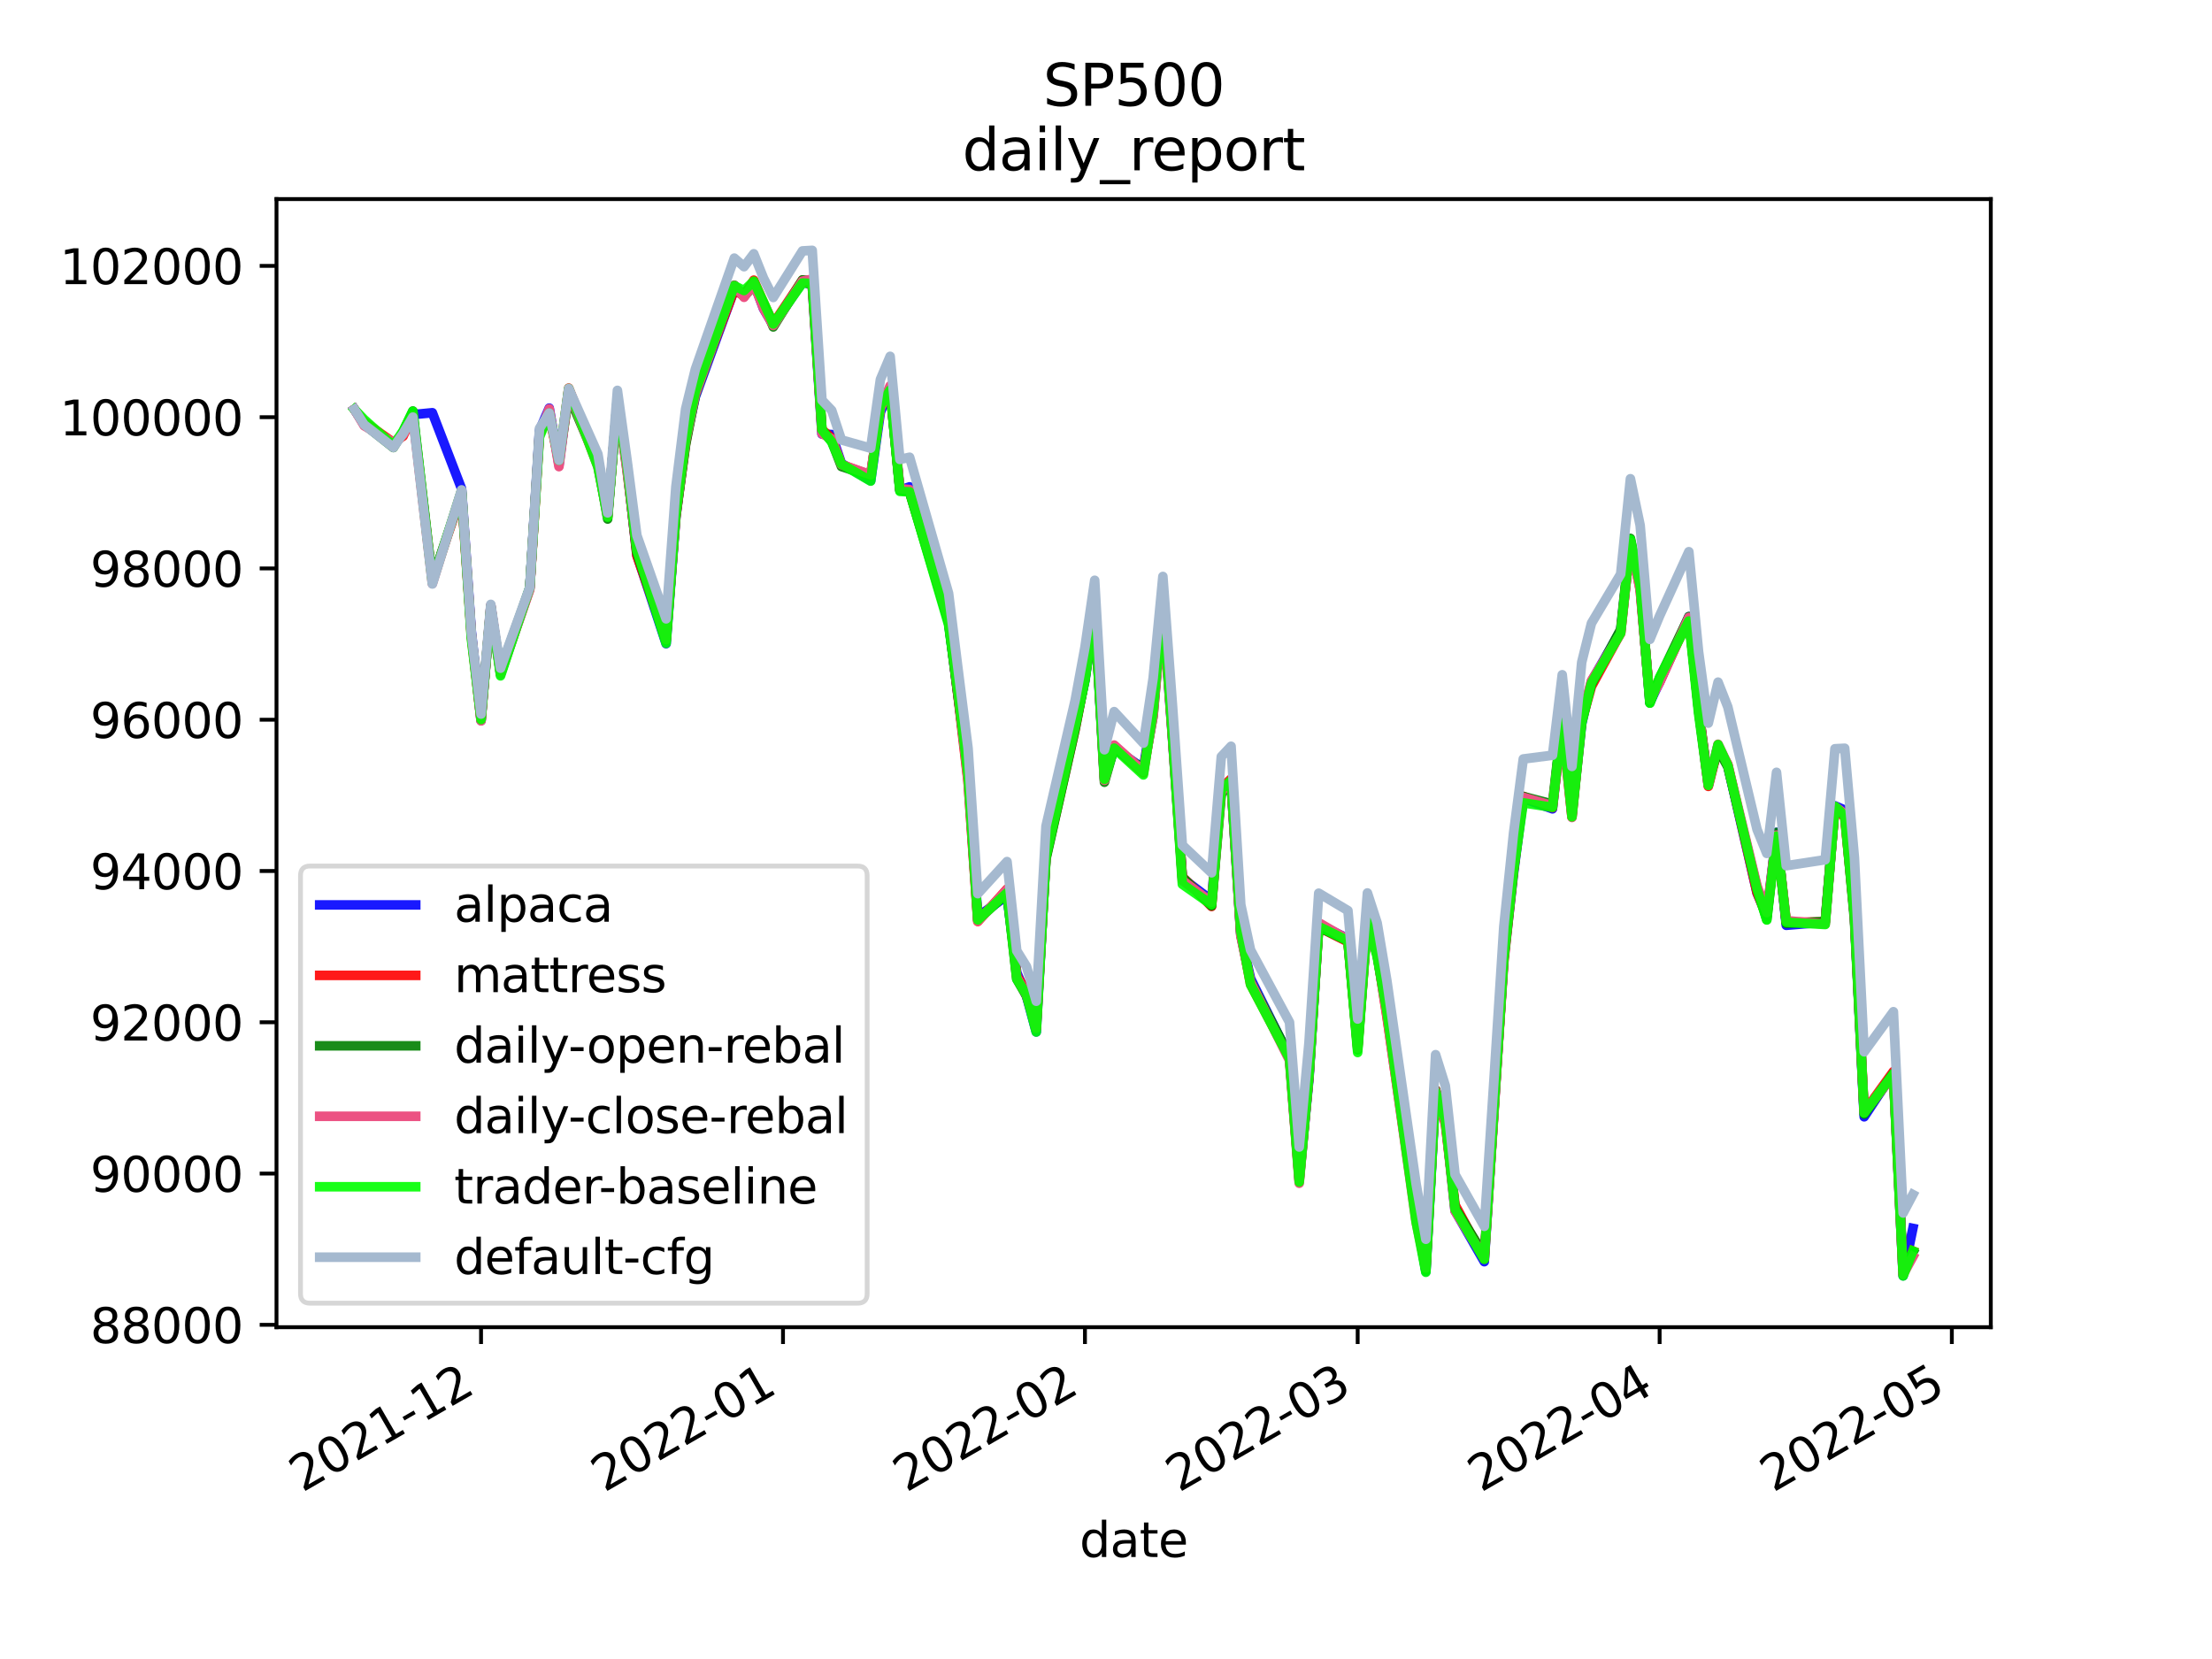 <?xml version="1.0" encoding="utf-8" standalone="no"?>
<!DOCTYPE svg PUBLIC "-//W3C//DTD SVG 1.1//EN"
  "http://www.w3.org/Graphics/SVG/1.1/DTD/svg11.dtd">
<svg height="345.6pt" version="1.1" viewBox="0 0 460.8 345.6" width="460.8pt" xmlns="http://www.w3.org/2000/svg" xmlns:xlink="http://www.w3.org/1999/xlink">
 <defs>
  <style type="text/css">*{stroke-linecap:butt;stroke-linejoin:round;}</style>
 </defs>
 <g id="figure_1">
  <g id="patch_1">
   <path d="M 0 345.6 
L 460.8 345.6 
L 460.8 0 
L 0 0 
z
" style="fill:#ffffff;"/>
  </g>
  <g id="axes_1">
   <g id="patch_2">
    <path d="M 57.6 276.48 
L 414.72 276.48 
L 414.72 41.472 
L 57.6 41.472 
z
" style="fill:#ffffff;"/>
   </g>
   <g id="matplotlib.axis_1">
    <g id="xtick_1">
     <g id="line2d_1">
      <defs>
       <path d="M 0 0 
L 0 3.5 
" id="m58f71ba72f" style="stroke:#000000;stroke-width:0.8;"/>
      </defs>
      <g>
       <use style="stroke:#000000;stroke-width:0.8;" x="100.211" xlink:href="#m58f71ba72f" y="276.48"/>
      </g>
     </g>
     <g id="text_1">
      <!-- 2021-12 -->
      <g transform="translate(62.986 310.952)rotate(-30)scale(0.1 -0.1)">
       <defs>
        <path d="M 1228 531 
L 3431 531 
L 3431 0 
L 469 0 
L 469 531 
Q 828 903 1448 1529 
Q 2069 2156 2228 2338 
Q 2531 2678 2651 2914 
Q 2772 3150 2772 3378 
Q 2772 3750 2511 3984 
Q 2250 4219 1831 4219 
Q 1534 4219 1204 4116 
Q 875 4013 500 3803 
L 500 4441 
Q 881 4594 1212 4672 
Q 1544 4750 1819 4750 
Q 2544 4750 2975 4387 
Q 3406 4025 3406 3419 
Q 3406 3131 3298 2873 
Q 3191 2616 2906 2266 
Q 2828 2175 2409 1742 
Q 1991 1309 1228 531 
z
" id="DejaVuSans-32" transform="scale(0.016)"/>
        <path d="M 2034 4250 
Q 1547 4250 1301 3770 
Q 1056 3291 1056 2328 
Q 1056 1369 1301 889 
Q 1547 409 2034 409 
Q 2525 409 2770 889 
Q 3016 1369 3016 2328 
Q 3016 3291 2770 3770 
Q 2525 4250 2034 4250 
z
M 2034 4750 
Q 2819 4750 3233 4129 
Q 3647 3509 3647 2328 
Q 3647 1150 3233 529 
Q 2819 -91 2034 -91 
Q 1250 -91 836 529 
Q 422 1150 422 2328 
Q 422 3509 836 4129 
Q 1250 4750 2034 4750 
z
" id="DejaVuSans-30" transform="scale(0.016)"/>
        <path d="M 794 531 
L 1825 531 
L 1825 4091 
L 703 3866 
L 703 4441 
L 1819 4666 
L 2450 4666 
L 2450 531 
L 3481 531 
L 3481 0 
L 794 0 
L 794 531 
z
" id="DejaVuSans-31" transform="scale(0.016)"/>
        <path d="M 313 2009 
L 1997 2009 
L 1997 1497 
L 313 1497 
L 313 2009 
z
" id="DejaVuSans-2d" transform="scale(0.016)"/>
       </defs>
       <use xlink:href="#DejaVuSans-32"/>
       <use x="63.623" xlink:href="#DejaVuSans-30"/>
       <use x="127.246" xlink:href="#DejaVuSans-32"/>
       <use x="190.869" xlink:href="#DejaVuSans-31"/>
       <use x="254.492" xlink:href="#DejaVuSans-2d"/>
       <use x="290.576" xlink:href="#DejaVuSans-31"/>
       <use x="354.199" xlink:href="#DejaVuSans-32"/>
      </g>
     </g>
    </g>
    <g id="xtick_2">
     <g id="line2d_2">
      <g>
       <use style="stroke:#000000;stroke-width:0.8;" x="163.113" xlink:href="#m58f71ba72f" y="276.48"/>
      </g>
     </g>
     <g id="text_2">
      <!-- 2022-01 -->
      <g transform="translate(125.888 310.952)rotate(-30)scale(0.1 -0.1)">
       <use xlink:href="#DejaVuSans-32"/>
       <use x="63.623" xlink:href="#DejaVuSans-30"/>
       <use x="127.246" xlink:href="#DejaVuSans-32"/>
       <use x="190.869" xlink:href="#DejaVuSans-32"/>
       <use x="254.492" xlink:href="#DejaVuSans-2d"/>
       <use x="290.576" xlink:href="#DejaVuSans-30"/>
       <use x="354.199" xlink:href="#DejaVuSans-31"/>
      </g>
     </g>
    </g>
    <g id="xtick_3">
     <g id="line2d_3">
      <g>
       <use style="stroke:#000000;stroke-width:0.8;" x="226.015" xlink:href="#m58f71ba72f" y="276.48"/>
      </g>
     </g>
     <g id="text_3">
      <!-- 2022-02 -->
      <g transform="translate(188.79 310.952)rotate(-30)scale(0.1 -0.1)">
       <use xlink:href="#DejaVuSans-32"/>
       <use x="63.623" xlink:href="#DejaVuSans-30"/>
       <use x="127.246" xlink:href="#DejaVuSans-32"/>
       <use x="190.869" xlink:href="#DejaVuSans-32"/>
       <use x="254.492" xlink:href="#DejaVuSans-2d"/>
       <use x="290.576" xlink:href="#DejaVuSans-30"/>
       <use x="354.199" xlink:href="#DejaVuSans-32"/>
      </g>
     </g>
    </g>
    <g id="xtick_4">
     <g id="line2d_4">
      <g>
       <use style="stroke:#000000;stroke-width:0.8;" x="282.829" xlink:href="#m58f71ba72f" y="276.48"/>
      </g>
     </g>
     <g id="text_4">
      <!-- 2022-03 -->
      <g transform="translate(245.604 310.952)rotate(-30)scale(0.1 -0.1)">
       <defs>
        <path d="M 2597 2516 
Q 3050 2419 3304 2112 
Q 3559 1806 3559 1356 
Q 3559 666 3084 287 
Q 2609 -91 1734 -91 
Q 1441 -91 1130 -33 
Q 819 25 488 141 
L 488 750 
Q 750 597 1062 519 
Q 1375 441 1716 441 
Q 2309 441 2620 675 
Q 2931 909 2931 1356 
Q 2931 1769 2642 2001 
Q 2353 2234 1838 2234 
L 1294 2234 
L 1294 2753 
L 1863 2753 
Q 2328 2753 2575 2939 
Q 2822 3125 2822 3475 
Q 2822 3834 2567 4026 
Q 2313 4219 1838 4219 
Q 1578 4219 1281 4162 
Q 984 4106 628 3988 
L 628 4550 
Q 988 4650 1302 4700 
Q 1616 4750 1894 4750 
Q 2613 4750 3031 4423 
Q 3450 4097 3450 3541 
Q 3450 3153 3228 2886 
Q 3006 2619 2597 2516 
z
" id="DejaVuSans-33" transform="scale(0.016)"/>
       </defs>
       <use xlink:href="#DejaVuSans-32"/>
       <use x="63.623" xlink:href="#DejaVuSans-30"/>
       <use x="127.246" xlink:href="#DejaVuSans-32"/>
       <use x="190.869" xlink:href="#DejaVuSans-32"/>
       <use x="254.492" xlink:href="#DejaVuSans-2d"/>
       <use x="290.576" xlink:href="#DejaVuSans-30"/>
       <use x="354.199" xlink:href="#DejaVuSans-33"/>
      </g>
     </g>
    </g>
    <g id="xtick_5">
     <g id="line2d_5">
      <g>
       <use style="stroke:#000000;stroke-width:0.8;" x="345.731" xlink:href="#m58f71ba72f" y="276.48"/>
      </g>
     </g>
     <g id="text_5">
      <!-- 2022-04 -->
      <g transform="translate(308.506 310.952)rotate(-30)scale(0.1 -0.1)">
       <defs>
        <path d="M 2419 4116 
L 825 1625 
L 2419 1625 
L 2419 4116 
z
M 2253 4666 
L 3047 4666 
L 3047 1625 
L 3713 1625 
L 3713 1100 
L 3047 1100 
L 3047 0 
L 2419 0 
L 2419 1100 
L 313 1100 
L 313 1709 
L 2253 4666 
z
" id="DejaVuSans-34" transform="scale(0.016)"/>
       </defs>
       <use xlink:href="#DejaVuSans-32"/>
       <use x="63.623" xlink:href="#DejaVuSans-30"/>
       <use x="127.246" xlink:href="#DejaVuSans-32"/>
       <use x="190.869" xlink:href="#DejaVuSans-32"/>
       <use x="254.492" xlink:href="#DejaVuSans-2d"/>
       <use x="290.576" xlink:href="#DejaVuSans-30"/>
       <use x="354.199" xlink:href="#DejaVuSans-34"/>
      </g>
     </g>
    </g>
    <g id="xtick_6">
     <g id="line2d_6">
      <g>
       <use style="stroke:#000000;stroke-width:0.8;" x="406.604" xlink:href="#m58f71ba72f" y="276.48"/>
      </g>
     </g>
     <g id="text_6">
      <!-- 2022-05 -->
      <g transform="translate(369.379 310.952)rotate(-30)scale(0.1 -0.1)">
       <defs>
        <path d="M 691 4666 
L 3169 4666 
L 3169 4134 
L 1269 4134 
L 1269 2991 
Q 1406 3038 1543 3061 
Q 1681 3084 1819 3084 
Q 2600 3084 3056 2656 
Q 3513 2228 3513 1497 
Q 3513 744 3044 326 
Q 2575 -91 1722 -91 
Q 1428 -91 1123 -41 
Q 819 9 494 109 
L 494 744 
Q 775 591 1075 516 
Q 1375 441 1709 441 
Q 2250 441 2565 725 
Q 2881 1009 2881 1497 
Q 2881 1984 2565 2268 
Q 2250 2553 1709 2553 
Q 1456 2553 1204 2497 
Q 953 2441 691 2322 
L 691 4666 
z
" id="DejaVuSans-35" transform="scale(0.016)"/>
       </defs>
       <use xlink:href="#DejaVuSans-32"/>
       <use x="63.623" xlink:href="#DejaVuSans-30"/>
       <use x="127.246" xlink:href="#DejaVuSans-32"/>
       <use x="190.869" xlink:href="#DejaVuSans-32"/>
       <use x="254.492" xlink:href="#DejaVuSans-2d"/>
       <use x="290.576" xlink:href="#DejaVuSans-30"/>
       <use x="354.199" xlink:href="#DejaVuSans-35"/>
      </g>
     </g>
    </g>
    <g id="text_7">
     <!-- date -->
     <g transform="translate(224.885 324.351)scale(0.1 -0.1)">
      <defs>
       <path d="M 2906 2969 
L 2906 4863 
L 3481 4863 
L 3481 0 
L 2906 0 
L 2906 525 
Q 2725 213 2448 61 
Q 2172 -91 1784 -91 
Q 1150 -91 751 415 
Q 353 922 353 1747 
Q 353 2572 751 3078 
Q 1150 3584 1784 3584 
Q 2172 3584 2448 3432 
Q 2725 3281 2906 2969 
z
M 947 1747 
Q 947 1113 1208 752 
Q 1469 391 1925 391 
Q 2381 391 2643 752 
Q 2906 1113 2906 1747 
Q 2906 2381 2643 2742 
Q 2381 3103 1925 3103 
Q 1469 3103 1208 2742 
Q 947 2381 947 1747 
z
" id="DejaVuSans-64" transform="scale(0.016)"/>
       <path d="M 2194 1759 
Q 1497 1759 1228 1600 
Q 959 1441 959 1056 
Q 959 750 1161 570 
Q 1363 391 1709 391 
Q 2188 391 2477 730 
Q 2766 1069 2766 1631 
L 2766 1759 
L 2194 1759 
z
M 3341 1997 
L 3341 0 
L 2766 0 
L 2766 531 
Q 2569 213 2275 61 
Q 1981 -91 1556 -91 
Q 1019 -91 701 211 
Q 384 513 384 1019 
Q 384 1609 779 1909 
Q 1175 2209 1959 2209 
L 2766 2209 
L 2766 2266 
Q 2766 2663 2505 2880 
Q 2244 3097 1772 3097 
Q 1472 3097 1187 3025 
Q 903 2953 641 2809 
L 641 3341 
Q 956 3463 1253 3523 
Q 1550 3584 1831 3584 
Q 2591 3584 2966 3190 
Q 3341 2797 3341 1997 
z
" id="DejaVuSans-61" transform="scale(0.016)"/>
       <path d="M 1172 4494 
L 1172 3500 
L 2356 3500 
L 2356 3053 
L 1172 3053 
L 1172 1153 
Q 1172 725 1289 603 
Q 1406 481 1766 481 
L 2356 481 
L 2356 0 
L 1766 0 
Q 1100 0 847 248 
Q 594 497 594 1153 
L 594 3053 
L 172 3053 
L 172 3500 
L 594 3500 
L 594 4494 
L 1172 4494 
z
" id="DejaVuSans-74" transform="scale(0.016)"/>
       <path d="M 3597 1894 
L 3597 1613 
L 953 1613 
Q 991 1019 1311 708 
Q 1631 397 2203 397 
Q 2534 397 2845 478 
Q 3156 559 3463 722 
L 3463 178 
Q 3153 47 2828 -22 
Q 2503 -91 2169 -91 
Q 1331 -91 842 396 
Q 353 884 353 1716 
Q 353 2575 817 3079 
Q 1281 3584 2069 3584 
Q 2775 3584 3186 3129 
Q 3597 2675 3597 1894 
z
M 3022 2063 
Q 3016 2534 2758 2815 
Q 2500 3097 2075 3097 
Q 1594 3097 1305 2825 
Q 1016 2553 972 2059 
L 3022 2063 
z
" id="DejaVuSans-65" transform="scale(0.016)"/>
      </defs>
      <use xlink:href="#DejaVuSans-64"/>
      <use x="63.477" xlink:href="#DejaVuSans-61"/>
      <use x="124.756" xlink:href="#DejaVuSans-74"/>
      <use x="163.965" xlink:href="#DejaVuSans-65"/>
     </g>
    </g>
   </g>
   <g id="matplotlib.axis_2">
    <g id="ytick_1">
     <g id="line2d_7">
      <defs>
       <path d="M 0 0 
L -3.5 0 
" id="mf2cce43743" style="stroke:#000000;stroke-width:0.8;"/>
      </defs>
      <g>
       <use style="stroke:#000000;stroke-width:0.8;" x="57.6" xlink:href="#mf2cce43743" y="275.987"/>
      </g>
     </g>
     <g id="text_8">
      <!-- 88000 -->
      <g transform="translate(18.788 279.786)scale(0.1 -0.1)">
       <defs>
        <path d="M 2034 2216 
Q 1584 2216 1326 1975 
Q 1069 1734 1069 1313 
Q 1069 891 1326 650 
Q 1584 409 2034 409 
Q 2484 409 2743 651 
Q 3003 894 3003 1313 
Q 3003 1734 2745 1975 
Q 2488 2216 2034 2216 
z
M 1403 2484 
Q 997 2584 770 2862 
Q 544 3141 544 3541 
Q 544 4100 942 4425 
Q 1341 4750 2034 4750 
Q 2731 4750 3128 4425 
Q 3525 4100 3525 3541 
Q 3525 3141 3298 2862 
Q 3072 2584 2669 2484 
Q 3125 2378 3379 2068 
Q 3634 1759 3634 1313 
Q 3634 634 3220 271 
Q 2806 -91 2034 -91 
Q 1263 -91 848 271 
Q 434 634 434 1313 
Q 434 1759 690 2068 
Q 947 2378 1403 2484 
z
M 1172 3481 
Q 1172 3119 1398 2916 
Q 1625 2713 2034 2713 
Q 2441 2713 2670 2916 
Q 2900 3119 2900 3481 
Q 2900 3844 2670 4047 
Q 2441 4250 2034 4250 
Q 1625 4250 1398 4047 
Q 1172 3844 1172 3481 
z
" id="DejaVuSans-38" transform="scale(0.016)"/>
       </defs>
       <use xlink:href="#DejaVuSans-38"/>
       <use x="63.623" xlink:href="#DejaVuSans-38"/>
       <use x="127.246" xlink:href="#DejaVuSans-30"/>
       <use x="190.869" xlink:href="#DejaVuSans-30"/>
       <use x="254.492" xlink:href="#DejaVuSans-30"/>
      </g>
     </g>
    </g>
    <g id="ytick_2">
     <g id="line2d_8">
      <g>
       <use style="stroke:#000000;stroke-width:0.8;" x="57.6" xlink:href="#mf2cce43743" y="244.473"/>
      </g>
     </g>
     <g id="text_9">
      <!-- 90000 -->
      <g transform="translate(18.788 248.272)scale(0.1 -0.1)">
       <defs>
        <path d="M 703 97 
L 703 672 
Q 941 559 1184 500 
Q 1428 441 1663 441 
Q 2288 441 2617 861 
Q 2947 1281 2994 2138 
Q 2813 1869 2534 1725 
Q 2256 1581 1919 1581 
Q 1219 1581 811 2004 
Q 403 2428 403 3163 
Q 403 3881 828 4315 
Q 1253 4750 1959 4750 
Q 2769 4750 3195 4129 
Q 3622 3509 3622 2328 
Q 3622 1225 3098 567 
Q 2575 -91 1691 -91 
Q 1453 -91 1209 -44 
Q 966 3 703 97 
z
M 1959 2075 
Q 2384 2075 2632 2365 
Q 2881 2656 2881 3163 
Q 2881 3666 2632 3958 
Q 2384 4250 1959 4250 
Q 1534 4250 1286 3958 
Q 1038 3666 1038 3163 
Q 1038 2656 1286 2365 
Q 1534 2075 1959 2075 
z
" id="DejaVuSans-39" transform="scale(0.016)"/>
       </defs>
       <use xlink:href="#DejaVuSans-39"/>
       <use x="63.623" xlink:href="#DejaVuSans-30"/>
       <use x="127.246" xlink:href="#DejaVuSans-30"/>
       <use x="190.869" xlink:href="#DejaVuSans-30"/>
       <use x="254.492" xlink:href="#DejaVuSans-30"/>
      </g>
     </g>
    </g>
    <g id="ytick_3">
     <g id="line2d_9">
      <g>
       <use style="stroke:#000000;stroke-width:0.8;" x="57.6" xlink:href="#mf2cce43743" y="212.959"/>
      </g>
     </g>
     <g id="text_10">
      <!-- 92000 -->
      <g transform="translate(18.788 216.758)scale(0.1 -0.1)">
       <use xlink:href="#DejaVuSans-39"/>
       <use x="63.623" xlink:href="#DejaVuSans-32"/>
       <use x="127.246" xlink:href="#DejaVuSans-30"/>
       <use x="190.869" xlink:href="#DejaVuSans-30"/>
       <use x="254.492" xlink:href="#DejaVuSans-30"/>
      </g>
     </g>
    </g>
    <g id="ytick_4">
     <g id="line2d_10">
      <g>
       <use style="stroke:#000000;stroke-width:0.8;" x="57.6" xlink:href="#mf2cce43743" y="181.445"/>
      </g>
     </g>
     <g id="text_11">
      <!-- 94000 -->
      <g transform="translate(18.788 185.244)scale(0.1 -0.1)">
       <use xlink:href="#DejaVuSans-39"/>
       <use x="63.623" xlink:href="#DejaVuSans-34"/>
       <use x="127.246" xlink:href="#DejaVuSans-30"/>
       <use x="190.869" xlink:href="#DejaVuSans-30"/>
       <use x="254.492" xlink:href="#DejaVuSans-30"/>
      </g>
     </g>
    </g>
    <g id="ytick_5">
     <g id="line2d_11">
      <g>
       <use style="stroke:#000000;stroke-width:0.8;" x="57.6" xlink:href="#mf2cce43743" y="149.93"/>
      </g>
     </g>
     <g id="text_12">
      <!-- 96000 -->
      <g transform="translate(18.788 153.73)scale(0.1 -0.1)">
       <defs>
        <path d="M 2113 2584 
Q 1688 2584 1439 2293 
Q 1191 2003 1191 1497 
Q 1191 994 1439 701 
Q 1688 409 2113 409 
Q 2538 409 2786 701 
Q 3034 994 3034 1497 
Q 3034 2003 2786 2293 
Q 2538 2584 2113 2584 
z
M 3366 4563 
L 3366 3988 
Q 3128 4100 2886 4159 
Q 2644 4219 2406 4219 
Q 1781 4219 1451 3797 
Q 1122 3375 1075 2522 
Q 1259 2794 1537 2939 
Q 1816 3084 2150 3084 
Q 2853 3084 3261 2657 
Q 3669 2231 3669 1497 
Q 3669 778 3244 343 
Q 2819 -91 2113 -91 
Q 1303 -91 875 529 
Q 447 1150 447 2328 
Q 447 3434 972 4092 
Q 1497 4750 2381 4750 
Q 2619 4750 2861 4703 
Q 3103 4656 3366 4563 
z
" id="DejaVuSans-36" transform="scale(0.016)"/>
       </defs>
       <use xlink:href="#DejaVuSans-39"/>
       <use x="63.623" xlink:href="#DejaVuSans-36"/>
       <use x="127.246" xlink:href="#DejaVuSans-30"/>
       <use x="190.869" xlink:href="#DejaVuSans-30"/>
       <use x="254.492" xlink:href="#DejaVuSans-30"/>
      </g>
     </g>
    </g>
    <g id="ytick_6">
     <g id="line2d_12">
      <g>
       <use style="stroke:#000000;stroke-width:0.8;" x="57.6" xlink:href="#mf2cce43743" y="118.416"/>
      </g>
     </g>
     <g id="text_13">
      <!-- 98000 -->
      <g transform="translate(18.788 122.215)scale(0.1 -0.1)">
       <use xlink:href="#DejaVuSans-39"/>
       <use x="63.623" xlink:href="#DejaVuSans-38"/>
       <use x="127.246" xlink:href="#DejaVuSans-30"/>
       <use x="190.869" xlink:href="#DejaVuSans-30"/>
       <use x="254.492" xlink:href="#DejaVuSans-30"/>
      </g>
     </g>
    </g>
    <g id="ytick_7">
     <g id="line2d_13">
      <g>
       <use style="stroke:#000000;stroke-width:0.8;" x="57.6" xlink:href="#mf2cce43743" y="86.902"/>
      </g>
     </g>
     <g id="text_14">
      <!-- 100000 -->
      <g transform="translate(12.425 90.701)scale(0.1 -0.1)">
       <use xlink:href="#DejaVuSans-31"/>
       <use x="63.623" xlink:href="#DejaVuSans-30"/>
       <use x="127.246" xlink:href="#DejaVuSans-30"/>
       <use x="190.869" xlink:href="#DejaVuSans-30"/>
       <use x="254.492" xlink:href="#DejaVuSans-30"/>
       <use x="318.115" xlink:href="#DejaVuSans-30"/>
      </g>
     </g>
    </g>
    <g id="ytick_8">
     <g id="line2d_14">
      <g>
       <use style="stroke:#000000;stroke-width:0.8;" x="57.6" xlink:href="#mf2cce43743" y="55.388"/>
      </g>
     </g>
     <g id="text_15">
      <!-- 102000 -->
      <g transform="translate(12.425 59.187)scale(0.1 -0.1)">
       <use xlink:href="#DejaVuSans-31"/>
       <use x="63.623" xlink:href="#DejaVuSans-30"/>
       <use x="127.246" xlink:href="#DejaVuSans-32"/>
       <use x="190.869" xlink:href="#DejaVuSans-30"/>
       <use x="254.492" xlink:href="#DejaVuSans-30"/>
       <use x="318.115" xlink:href="#DejaVuSans-30"/>
      </g>
     </g>
    </g>
   </g>
   <g id="line2d_15">
    <path clip-path="url(#p0cd284f0ba)" d="M 73.833 85.274 
L 75.862 88.401 
L 81.949 92.954 
L 83.978 90.208 
L 86.007 86.375 
L 90.065 85.979 
L 96.153 101.807 
L 98.182 131.503 
L 100.211 150.109 
L 102.24 126.219 
L 104.269 140.462 
L 110.356 122.532 
L 112.385 89.693 
L 114.415 85.018 
L 116.444 96.803 
L 118.473 81.177 
L 124.56 97.021 
L 126.589 107.344 
L 128.618 83.712 
L 130.647 97.522 
L 132.676 115.599 
L 138.764 134.09 
L 140.793 107.709 
L 142.822 91.872 
L 144.851 82.661 
L 152.967 60.325 
L 154.996 61.191 
L 157.025 58.813 
L 159.055 64.31 
L 161.084 67.735 
L 167.171 58.718 
L 169.2 59.398 
L 171.229 90.414 
L 173.258 90.524 
L 175.287 96.542 
L 181.375 100.145 
L 183.404 85.864 
L 185.433 80.908 
L 187.462 102.104 
L 189.491 101.42 
L 197.607 129.741 
L 199.636 145.404 
L 201.665 161.485 
L 203.695 190.947 
L 209.782 186.593 
L 211.811 202.582 
L 213.84 207.509 
L 215.869 214.957 
L 217.898 178.369 
L 223.985 151.076 
L 226.015 141.757 
L 228.044 127.651 
L 230.073 162.182 
L 232.102 155.911 
L 238.189 160.081 
L 240.218 147.782 
L 242.247 126.841 
L 244.276 154.124 
L 246.305 182.968 
L 252.393 187.55 
L 254.422 164.208 
L 256.451 163.12 
L 258.48 194.604 
L 260.509 203.841 
L 268.625 220.202 
L 270.655 245.795 
L 272.684 224.69 
L 274.713 192.583 
L 280.8 195.537 
L 282.829 217.99 
L 284.858 191.47 
L 286.887 198.929 
L 288.916 210.904 
L 295.004 253.241 
L 297.033 264.897 
L 299.062 227.821 
L 301.091 232.872 
L 303.12 252.229 
L 309.207 262.83 
L 311.236 230.81 
L 313.265 199.996 
L 315.295 181.986 
L 317.324 166.347 
L 323.411 168.493 
L 325.44 149.781 
L 327.469 169.58 
L 329.498 150.796 
L 331.527 141.955 
L 337.615 131.367 
L 339.644 113.113 
L 341.673 121.993 
L 343.702 146.299 
L 345.731 142.078 
L 351.818 128.474 
L 353.847 147.92 
L 355.876 163.618 
L 357.905 155.225 
L 359.935 159.576 
L 366.022 186.034 
L 368.051 190.792 
L 370.08 173.404 
L 372.109 192.757 
L 380.225 192.083 
L 382.255 167.87 
L 384.284 168.753 
L 386.313 190.771 
L 388.342 232.647 
L 394.429 223.447 
L 396.458 265.769 
L 398.487 255.9 
" style="fill:none;stroke:#0000ff;stroke-linecap:square;stroke-opacity:0.9;stroke-width:2;"/>
   </g>
   <g id="line2d_16">
    <path clip-path="url(#p0cd284f0ba)" d="M 73.833 85.274 
L 75.862 87.88 
L 81.949 92.164 
L 83.978 90.856 
L 86.007 86.336 
L 90.065 120.865 
L 96.153 103.023 
L 98.182 132.513 
L 100.211 150.036 
L 102.24 126.141 
L 104.269 140.293 
L 110.356 122.688 
L 112.385 90.476 
L 114.415 86.532 
L 116.444 96.165 
L 118.473 80.851 
L 124.56 96.296 
L 126.589 107.476 
L 128.618 83.402 
L 130.647 97.288 
L 132.676 115.777 
L 138.764 133.09 
L 140.793 107.691 
L 142.822 92.431 
L 144.851 81.716 
L 152.967 60.375 
L 154.996 61.679 
L 157.025 58.361 
L 159.055 63.037 
L 161.084 67.461 
L 167.171 58.352 
L 169.2 59.432 
L 171.229 89.495 
L 173.258 91.272 
L 175.287 96.769 
L 181.375 99.01 
L 183.404 84.969 
L 185.433 81.267 
L 187.462 102.023 
L 189.491 102.47 
L 197.607 129.292 
L 199.636 145.595 
L 201.665 162.897 
L 203.695 191.962 
L 209.782 185.207 
L 211.811 203.288 
L 213.84 206.378 
L 215.869 214.228 
L 217.898 178.697 
L 223.985 151.879 
L 226.015 141.427 
L 228.044 127.098 
L 230.073 161.882 
L 232.102 155.624 
L 238.189 161.055 
L 240.218 148.463 
L 242.247 125.521 
L 244.276 153.848 
L 246.305 182.645 
L 252.393 188.838 
L 254.422 164.153 
L 256.451 162.252 
L 258.48 194.333 
L 260.509 205.019 
L 268.625 220.386 
L 270.655 245.988 
L 272.684 224.072 
L 274.713 193.151 
L 280.8 196.222 
L 282.829 218.234 
L 284.858 191.763 
L 286.887 198.681 
L 288.916 211.776 
L 295.004 253.721 
L 297.033 263.908 
L 299.062 227.002 
L 301.091 234.124 
L 303.12 250.989 
L 309.207 262.255 
L 311.236 231.018 
L 313.265 200.522 
L 315.295 181.559 
L 317.324 165.889 
L 323.411 168.25 
L 325.44 150.949 
L 327.469 170.177 
L 329.498 150.308 
L 331.527 143.009 
L 337.615 131.856 
L 339.644 113.076 
L 341.673 122.753 
L 343.702 145.638 
L 345.731 142.032 
L 351.818 128.803 
L 353.847 147.368 
L 355.876 163.816 
L 357.905 155.767 
L 359.935 159.232 
L 366.022 185.963 
L 368.051 190.95 
L 370.08 174.12 
L 372.109 192.138 
L 380.225 192.052 
L 382.255 168.243 
L 384.284 170.249 
L 386.313 190.877 
L 388.342 231.643 
L 394.429 223.217 
L 396.458 265.475 
L 398.487 260.605 
" style="fill:none;stroke:#ff0000;stroke-linecap:square;stroke-opacity:0.9;stroke-width:2;"/>
   </g>
   <g id="line2d_17">
    <path clip-path="url(#p0cd284f0ba)" d="M 73.833 85.274 
L 75.862 88.404 
L 81.949 93.227 
L 83.978 89.93 
L 86.007 85.625 
L 90.065 120.777 
L 96.153 102.659 
L 98.182 132.025 
L 100.211 149.658 
L 102.24 126.862 
L 104.269 139.584 
L 110.356 122.521 
L 112.385 90.092 
L 114.415 86.017 
L 116.444 96.022 
L 118.473 82.332 
L 124.56 96.642 
L 126.589 108.125 
L 128.618 83.069 
L 130.647 98.097 
L 132.676 115.091 
L 138.764 133.412 
L 140.793 107.382 
L 142.822 92.687 
L 144.851 82.341 
L 152.967 59.404 
L 154.996 61.719 
L 157.025 59.547 
L 159.055 63.224 
L 161.084 68.105 
L 167.171 58.31 
L 169.2 58.434 
L 171.229 89.684 
L 173.258 91.895 
L 175.287 97.186 
L 181.375 99.189 
L 183.404 84.711 
L 185.433 81.3 
L 187.462 102.123 
L 189.491 102.538 
L 197.607 129.631 
L 199.636 145.385 
L 201.665 161.458 
L 203.695 191.661 
L 209.782 186.054 
L 211.811 203.96 
L 213.84 207.496 
L 215.869 213.724 
L 217.898 178.974 
L 223.985 151.841 
L 226.015 141.437 
L 228.044 127.556 
L 230.073 162.948 
L 232.102 155.802 
L 238.189 160.309 
L 240.218 149.222 
L 242.247 125.676 
L 244.276 153.551 
L 246.305 182.736 
L 252.393 188.701 
L 254.422 165.425 
L 256.451 162.876 
L 258.48 194.779 
L 260.509 204.423 
L 268.625 219.963 
L 270.655 245.513 
L 272.684 224.26 
L 274.713 193.146 
L 280.8 196.005 
L 282.829 218.701 
L 284.858 191.785 
L 286.887 198.878 
L 288.916 210.476 
L 295.004 253.497 
L 297.033 264.61 
L 299.062 227.07 
L 301.091 233.365 
L 303.12 251.625 
L 309.207 261.49 
L 311.236 231.318 
L 313.265 199.534 
L 315.295 181.131 
L 317.324 165.926 
L 323.411 167.49 
L 325.44 149.69 
L 327.469 169.633 
L 329.498 149.938 
L 331.527 142.532 
L 337.615 131.09 
L 339.644 112.158 
L 341.673 121.964 
L 343.702 146.454 
L 345.731 141.214 
L 351.818 128.446 
L 353.847 147.875 
L 355.876 162.895 
L 357.905 156.117 
L 359.935 159.734 
L 366.022 184.87 
L 368.051 191.582 
L 370.08 173.425 
L 372.109 192.334 
L 380.225 191.973 
L 382.255 168.096 
L 384.284 169.575 
L 386.313 191.622 
L 388.342 232.098 
L 394.429 223.717 
L 396.458 264.342 
L 398.487 260.842 
" style="fill:none;stroke:#008000;stroke-linecap:square;stroke-opacity:0.9;stroke-width:2;"/>
   </g>
   <g id="line2d_18">
    <path clip-path="url(#p0cd284f0ba)" d="M 73.833 85.274 
L 75.862 88.684 
L 81.949 92.177 
L 83.978 90.513 
L 86.007 86.586 
L 90.065 121.575 
L 96.153 102.195 
L 98.182 132.041 
L 100.211 150.176 
L 102.24 126.618 
L 104.269 140.424 
L 110.356 122.846 
L 112.385 90.687 
L 114.415 85.159 
L 116.444 97.205 
L 118.473 81.322 
L 124.56 97.276 
L 126.589 107.564 
L 128.618 83.257 
L 130.647 98.27 
L 132.676 114.38 
L 138.764 133.234 
L 140.793 106.985 
L 142.822 91.846 
L 144.851 82.132 
L 152.967 59.477 
L 154.996 61.932 
L 157.025 59.091 
L 159.055 64.244 
L 161.084 67.8 
L 167.171 58.554 
L 169.2 58.142 
L 171.229 90.345 
L 173.258 91.401 
L 175.287 96.787 
L 181.375 98.893 
L 183.404 85.094 
L 185.433 80.363 
L 187.462 101.785 
L 189.491 102 
L 197.607 128.959 
L 199.636 144.831 
L 201.665 162.579 
L 203.695 191.876 
L 209.782 185.354 
L 211.811 203.552 
L 213.84 207.257 
L 215.869 214.162 
L 217.898 177.98 
L 223.985 150.992 
L 226.015 140.819 
L 228.044 126.364 
L 230.073 162.55 
L 232.102 155.21 
L 238.189 160.667 
L 240.218 149.114 
L 242.247 126.835 
L 244.276 154.233 
L 246.305 183.403 
L 252.393 187.947 
L 254.422 164.83 
L 256.451 162.955 
L 258.48 194.949 
L 260.509 204.541 
L 268.625 220.898 
L 270.655 246.492 
L 272.684 223.96 
L 274.713 192.217 
L 280.8 195.726 
L 282.829 218.354 
L 284.858 192.603 
L 286.887 198.815 
L 288.916 211.472 
L 295.004 254.638 
L 297.033 264.128 
L 299.062 227.276 
L 301.091 233.691 
L 303.12 252.309 
L 309.207 262.101 
L 311.236 231.693 
L 313.265 199.323 
L 315.295 180.816 
L 317.324 166.09 
L 323.411 167.841 
L 325.44 150.915 
L 327.469 170.294 
L 329.498 149.54 
L 331.527 141.808 
L 337.615 131.961 
L 339.644 113.003 
L 341.673 122.931 
L 343.702 145.795 
L 345.731 142.187 
L 351.818 128.618 
L 353.847 147.919 
L 355.876 163.584 
L 357.905 155.044 
L 359.935 159.286 
L 366.022 184.56 
L 368.051 190.101 
L 370.08 173.973 
L 372.109 191.778 
L 380.225 192.524 
L 382.255 168.007 
L 384.284 169.501 
L 386.313 190.673 
L 388.342 231.7 
L 394.429 223.977 
L 396.458 265.518 
L 398.487 261.799 
" style="fill:none;stroke:#ec5283;stroke-linecap:square;stroke-width:2;"/>
   </g>
   <g id="line2d_19">
    <path clip-path="url(#p0cd284f0ba)" d="M 73.833 85.274 
L 75.862 87.392 
L 81.949 92.805 
L 83.978 89.751 
L 86.007 85.667 
L 90.065 121.302 
L 96.153 102.199 
L 98.182 132.961 
L 100.211 149.888 
L 102.24 126.376 
L 104.269 140.799 
L 110.356 122.402 
L 112.385 91.049 
L 114.415 86.081 
L 116.444 95.869 
L 118.473 80.941 
L 124.56 97.31 
L 126.589 107.736 
L 128.618 83.274 
L 130.647 97.006 
L 132.676 114.722 
L 138.764 134.014 
L 140.793 107.138 
L 142.822 91.525 
L 144.851 81.511 
L 152.967 59.525 
L 154.996 60.523 
L 157.025 58.582 
L 159.055 62.921 
L 161.084 67.495 
L 167.171 58.964 
L 169.2 59.059 
L 171.229 89.519 
L 173.258 92.084 
L 175.287 96.672 
L 181.375 100.224 
L 183.404 84.506 
L 185.433 81.268 
L 187.462 102.366 
L 189.491 102.467 
L 197.607 130.156 
L 199.636 144.672 
L 201.665 161.463 
L 203.695 191.633 
L 209.782 185.983 
L 211.811 203.922 
L 213.84 207.212 
L 215.869 214.982 
L 217.898 178.528 
L 223.985 151.213 
L 226.015 141.79 
L 228.044 127.101 
L 230.073 162.35 
L 232.102 155.849 
L 238.189 161.432 
L 240.218 147.987 
L 242.247 125.547 
L 244.276 153.788 
L 246.305 184.203 
L 252.393 188.461 
L 254.422 164.412 
L 256.451 162.593 
L 258.48 193.929 
L 260.509 205.118 
L 268.625 220.49 
L 270.655 246.222 
L 272.684 223.933 
L 274.713 193.019 
L 280.8 195.988 
L 282.829 219.255 
L 284.858 191.65 
L 286.887 199.324 
L 288.916 210.571 
L 295.004 254.546 
L 297.033 265.042 
L 299.062 227.461 
L 301.091 233.172 
L 303.12 251.89 
L 309.207 262.34 
L 311.236 230.818 
L 313.265 199.841 
L 315.295 181.395 
L 317.324 167.247 
L 323.411 168.183 
L 325.44 149.83 
L 327.469 170.157 
L 329.498 150.639 
L 331.527 142.298 
L 337.615 131.852 
L 339.644 112.395 
L 341.673 121.905 
L 343.702 146.463 
L 345.731 141.081 
L 351.818 129.367 
L 353.847 148.681 
L 355.876 163.596 
L 357.905 155.12 
L 359.935 159.453 
L 366.022 185.245 
L 368.051 191.644 
L 370.08 174.17 
L 372.109 192.13 
L 380.225 192.592 
L 382.255 167.978 
L 384.284 169.985 
L 386.313 190.802 
L 388.342 231.885 
L 394.429 223.658 
L 396.458 265.798 
L 398.487 260.621 
" style="fill:none;stroke:#00ff00;stroke-linecap:square;stroke-opacity:0.9;stroke-width:2;"/>
   </g>
   <g id="line2d_20">
    <path clip-path="url(#p0cd284f0ba)" d="M 73.833 85.274 
L 75.862 88.464 
L 81.949 93.207 
L 83.978 90.297 
L 86.007 86.897 
L 90.065 121.65 
L 96.153 102.056 
L 98.182 131.77 
L 100.211 148.752 
L 102.24 125.901 
L 104.269 139.197 
L 110.356 122.355 
L 112.385 89.239 
L 114.415 86.05 
L 116.444 95.866 
L 118.473 80.942 
L 124.56 94.587 
L 126.589 106.834 
L 128.618 81.324 
L 130.647 95.999 
L 132.676 111.536 
L 138.764 128.914 
L 140.793 101.422 
L 142.822 85.217 
L 144.851 76.922 
L 152.967 53.77 
L 154.996 55.557 
L 157.025 52.869 
L 159.055 57.949 
L 161.084 61.964 
L 167.171 52.27 
L 169.2 52.154 
L 171.229 83.367 
L 173.258 85.488 
L 175.287 91.649 
L 181.375 93.361 
L 183.404 79.045 
L 185.433 74.233 
L 187.462 95.704 
L 189.491 95.253 
L 197.607 123.599 
L 199.636 139.838 
L 201.665 155.869 
L 203.695 186.165 
L 209.782 179.483 
L 211.811 198.064 
L 213.84 201.343 
L 215.869 208.57 
L 217.898 172.109 
L 223.985 145.827 
L 226.015 134.82 
L 228.044 120.884 
L 230.073 156.184 
L 232.102 148.246 
L 238.189 154.807 
L 240.218 141.277 
L 242.247 120.086 
L 244.276 147.292 
L 246.305 176.062 
L 252.393 181.814 
L 254.422 157.625 
L 256.451 155.461 
L 258.48 188.467 
L 260.509 197.89 
L 268.625 212.945 
L 270.655 238.943 
L 272.684 217.223 
L 274.713 186.066 
L 280.8 189.691 
L 282.829 212.272 
L 284.858 186.019 
L 286.887 192.274 
L 288.916 204.308 
L 295.004 246.633 
L 297.033 258.155 
L 299.062 219.71 
L 301.091 226.196 
L 303.12 244.682 
L 309.207 255.468 
L 311.236 224.659 
L 313.265 193.069 
L 315.295 173.586 
L 317.324 158.107 
L 323.411 157.332 
L 325.44 140.565 
L 327.469 159.661 
L 329.498 137.97 
L 331.527 129.833 
L 337.615 119.601 
L 339.644 99.732 
L 341.673 109.439 
L 343.702 133.192 
L 345.731 128.288 
L 351.818 114.928 
L 353.847 135.788 
L 355.876 150.636 
L 357.905 142.104 
L 359.935 147.268 
L 366.022 172.781 
L 368.051 177.779 
L 370.08 160.89 
L 372.109 180.344 
L 380.225 179.103 
L 382.255 155.979 
L 384.284 155.874 
L 386.313 178.685 
L 388.342 219.11 
L 394.429 210.757 
L 396.458 252.684 
L 398.487 248.858 
" style="fill:none;stroke:#a5b9cf;stroke-linecap:square;stroke-width:2;"/>
   </g>
   <g id="patch_3">
    <path d="M 57.6 276.48 
L 57.6 41.472 
" style="fill:none;stroke:#000000;stroke-linecap:square;stroke-linejoin:miter;stroke-width:0.8;"/>
   </g>
   <g id="patch_4">
    <path d="M 414.72 276.48 
L 414.72 41.472 
" style="fill:none;stroke:#000000;stroke-linecap:square;stroke-linejoin:miter;stroke-width:0.8;"/>
   </g>
   <g id="patch_5">
    <path d="M 57.6 276.48 
L 414.72 276.48 
" style="fill:none;stroke:#000000;stroke-linecap:square;stroke-linejoin:miter;stroke-width:0.8;"/>
   </g>
   <g id="patch_6">
    <path d="M 57.6 41.472 
L 414.72 41.472 
" style="fill:none;stroke:#000000;stroke-linecap:square;stroke-linejoin:miter;stroke-width:0.8;"/>
   </g>
   <g id="text_16">
    <!-- SP500 -->
    <g transform="translate(217.281 22.035)scale(0.12 -0.12)">
     <defs>
      <path d="M 3425 4513 
L 3425 3897 
Q 3066 4069 2747 4153 
Q 2428 4238 2131 4238 
Q 1616 4238 1336 4038 
Q 1056 3838 1056 3469 
Q 1056 3159 1242 3001 
Q 1428 2844 1947 2747 
L 2328 2669 
Q 3034 2534 3370 2195 
Q 3706 1856 3706 1288 
Q 3706 609 3251 259 
Q 2797 -91 1919 -91 
Q 1588 -91 1214 -16 
Q 841 59 441 206 
L 441 856 
Q 825 641 1194 531 
Q 1563 422 1919 422 
Q 2459 422 2753 634 
Q 3047 847 3047 1241 
Q 3047 1584 2836 1778 
Q 2625 1972 2144 2069 
L 1759 2144 
Q 1053 2284 737 2584 
Q 422 2884 422 3419 
Q 422 4038 858 4394 
Q 1294 4750 2059 4750 
Q 2388 4750 2728 4690 
Q 3069 4631 3425 4513 
z
" id="DejaVuSans-53" transform="scale(0.016)"/>
      <path d="M 1259 4147 
L 1259 2394 
L 2053 2394 
Q 2494 2394 2734 2622 
Q 2975 2850 2975 3272 
Q 2975 3691 2734 3919 
Q 2494 4147 2053 4147 
L 1259 4147 
z
M 628 4666 
L 2053 4666 
Q 2838 4666 3239 4311 
Q 3641 3956 3641 3272 
Q 3641 2581 3239 2228 
Q 2838 1875 2053 1875 
L 1259 1875 
L 1259 0 
L 628 0 
L 628 4666 
z
" id="DejaVuSans-50" transform="scale(0.016)"/>
     </defs>
     <use xlink:href="#DejaVuSans-53"/>
     <use x="63.477" xlink:href="#DejaVuSans-50"/>
     <use x="123.779" xlink:href="#DejaVuSans-35"/>
     <use x="187.402" xlink:href="#DejaVuSans-30"/>
     <use x="251.025" xlink:href="#DejaVuSans-30"/>
    </g>
    <!-- daily_report -->
    <g transform="translate(200.467 35.472)scale(0.12 -0.12)">
     <defs>
      <path d="M 603 3500 
L 1178 3500 
L 1178 0 
L 603 0 
L 603 3500 
z
M 603 4863 
L 1178 4863 
L 1178 4134 
L 603 4134 
L 603 4863 
z
" id="DejaVuSans-69" transform="scale(0.016)"/>
      <path d="M 603 4863 
L 1178 4863 
L 1178 0 
L 603 0 
L 603 4863 
z
" id="DejaVuSans-6c" transform="scale(0.016)"/>
      <path d="M 2059 -325 
Q 1816 -950 1584 -1140 
Q 1353 -1331 966 -1331 
L 506 -1331 
L 506 -850 
L 844 -850 
Q 1081 -850 1212 -737 
Q 1344 -625 1503 -206 
L 1606 56 
L 191 3500 
L 800 3500 
L 1894 763 
L 2988 3500 
L 3597 3500 
L 2059 -325 
z
" id="DejaVuSans-79" transform="scale(0.016)"/>
      <path d="M 3263 -1063 
L 3263 -1509 
L -63 -1509 
L -63 -1063 
L 3263 -1063 
z
" id="DejaVuSans-5f" transform="scale(0.016)"/>
      <path d="M 2631 2963 
Q 2534 3019 2420 3045 
Q 2306 3072 2169 3072 
Q 1681 3072 1420 2755 
Q 1159 2438 1159 1844 
L 1159 0 
L 581 0 
L 581 3500 
L 1159 3500 
L 1159 2956 
Q 1341 3275 1631 3429 
Q 1922 3584 2338 3584 
Q 2397 3584 2469 3576 
Q 2541 3569 2628 3553 
L 2631 2963 
z
" id="DejaVuSans-72" transform="scale(0.016)"/>
      <path d="M 1159 525 
L 1159 -1331 
L 581 -1331 
L 581 3500 
L 1159 3500 
L 1159 2969 
Q 1341 3281 1617 3432 
Q 1894 3584 2278 3584 
Q 2916 3584 3314 3078 
Q 3713 2572 3713 1747 
Q 3713 922 3314 415 
Q 2916 -91 2278 -91 
Q 1894 -91 1617 61 
Q 1341 213 1159 525 
z
M 3116 1747 
Q 3116 2381 2855 2742 
Q 2594 3103 2138 3103 
Q 1681 3103 1420 2742 
Q 1159 2381 1159 1747 
Q 1159 1113 1420 752 
Q 1681 391 2138 391 
Q 2594 391 2855 752 
Q 3116 1113 3116 1747 
z
" id="DejaVuSans-70" transform="scale(0.016)"/>
      <path d="M 1959 3097 
Q 1497 3097 1228 2736 
Q 959 2375 959 1747 
Q 959 1119 1226 758 
Q 1494 397 1959 397 
Q 2419 397 2687 759 
Q 2956 1122 2956 1747 
Q 2956 2369 2687 2733 
Q 2419 3097 1959 3097 
z
M 1959 3584 
Q 2709 3584 3137 3096 
Q 3566 2609 3566 1747 
Q 3566 888 3137 398 
Q 2709 -91 1959 -91 
Q 1206 -91 779 398 
Q 353 888 353 1747 
Q 353 2609 779 3096 
Q 1206 3584 1959 3584 
z
" id="DejaVuSans-6f" transform="scale(0.016)"/>
     </defs>
     <use xlink:href="#DejaVuSans-64"/>
     <use x="63.477" xlink:href="#DejaVuSans-61"/>
     <use x="124.756" xlink:href="#DejaVuSans-69"/>
     <use x="152.539" xlink:href="#DejaVuSans-6c"/>
     <use x="180.322" xlink:href="#DejaVuSans-79"/>
     <use x="239.502" xlink:href="#DejaVuSans-5f"/>
     <use x="289.502" xlink:href="#DejaVuSans-72"/>
     <use x="328.365" xlink:href="#DejaVuSans-65"/>
     <use x="389.889" xlink:href="#DejaVuSans-70"/>
     <use x="453.365" xlink:href="#DejaVuSans-6f"/>
     <use x="514.547" xlink:href="#DejaVuSans-72"/>
     <use x="555.66" xlink:href="#DejaVuSans-74"/>
    </g>
   </g>
   <g id="legend_1">
    <g id="patch_7">
     <path d="M 64.6 271.48 
L 178.644 271.48 
Q 180.644 271.48 180.644 269.48 
L 180.644 182.411 
Q 180.644 180.411 178.644 180.411 
L 64.6 180.411 
Q 62.6 180.411 62.6 182.411 
L 62.6 269.48 
Q 62.6 271.48 64.6 271.48 
z
" style="fill:#ffffff;opacity:0.8;stroke:#cccccc;stroke-linejoin:miter;"/>
    </g>
    <g id="line2d_21">
     <path d="M 66.6 188.51 
L 86.6 188.51 
" style="fill:none;stroke:#0000ff;stroke-linecap:square;stroke-opacity:0.9;stroke-width:2;"/>
    </g>
    <g id="line2d_22"/>
    <g id="text_17">
     <!-- alpaca -->
     <g transform="translate(94.6 192.01)scale(0.1 -0.1)">
      <defs>
       <path d="M 3122 3366 
L 3122 2828 
Q 2878 2963 2633 3030 
Q 2388 3097 2138 3097 
Q 1578 3097 1268 2742 
Q 959 2388 959 1747 
Q 959 1106 1268 751 
Q 1578 397 2138 397 
Q 2388 397 2633 464 
Q 2878 531 3122 666 
L 3122 134 
Q 2881 22 2623 -34 
Q 2366 -91 2075 -91 
Q 1284 -91 818 406 
Q 353 903 353 1747 
Q 353 2603 823 3093 
Q 1294 3584 2113 3584 
Q 2378 3584 2631 3529 
Q 2884 3475 3122 3366 
z
" id="DejaVuSans-63" transform="scale(0.016)"/>
      </defs>
      <use xlink:href="#DejaVuSans-61"/>
      <use x="61.279" xlink:href="#DejaVuSans-6c"/>
      <use x="89.062" xlink:href="#DejaVuSans-70"/>
      <use x="152.539" xlink:href="#DejaVuSans-61"/>
      <use x="213.818" xlink:href="#DejaVuSans-63"/>
      <use x="268.799" xlink:href="#DejaVuSans-61"/>
     </g>
    </g>
    <g id="line2d_23">
     <path d="M 66.6 203.188 
L 86.6 203.188 
" style="fill:none;stroke:#ff0000;stroke-linecap:square;stroke-opacity:0.9;stroke-width:2;"/>
    </g>
    <g id="line2d_24"/>
    <g id="text_18">
     <!-- mattress -->
     <g transform="translate(94.6 206.688)scale(0.1 -0.1)">
      <defs>
       <path d="M 3328 2828 
Q 3544 3216 3844 3400 
Q 4144 3584 4550 3584 
Q 5097 3584 5394 3201 
Q 5691 2819 5691 2113 
L 5691 0 
L 5113 0 
L 5113 2094 
Q 5113 2597 4934 2840 
Q 4756 3084 4391 3084 
Q 3944 3084 3684 2787 
Q 3425 2491 3425 1978 
L 3425 0 
L 2847 0 
L 2847 2094 
Q 2847 2600 2669 2842 
Q 2491 3084 2119 3084 
Q 1678 3084 1418 2786 
Q 1159 2488 1159 1978 
L 1159 0 
L 581 0 
L 581 3500 
L 1159 3500 
L 1159 2956 
Q 1356 3278 1631 3431 
Q 1906 3584 2284 3584 
Q 2666 3584 2933 3390 
Q 3200 3197 3328 2828 
z
" id="DejaVuSans-6d" transform="scale(0.016)"/>
       <path d="M 2834 3397 
L 2834 2853 
Q 2591 2978 2328 3040 
Q 2066 3103 1784 3103 
Q 1356 3103 1142 2972 
Q 928 2841 928 2578 
Q 928 2378 1081 2264 
Q 1234 2150 1697 2047 
L 1894 2003 
Q 2506 1872 2764 1633 
Q 3022 1394 3022 966 
Q 3022 478 2636 193 
Q 2250 -91 1575 -91 
Q 1294 -91 989 -36 
Q 684 19 347 128 
L 347 722 
Q 666 556 975 473 
Q 1284 391 1588 391 
Q 1994 391 2212 530 
Q 2431 669 2431 922 
Q 2431 1156 2273 1281 
Q 2116 1406 1581 1522 
L 1381 1569 
Q 847 1681 609 1914 
Q 372 2147 372 2553 
Q 372 3047 722 3315 
Q 1072 3584 1716 3584 
Q 2034 3584 2315 3537 
Q 2597 3491 2834 3397 
z
" id="DejaVuSans-73" transform="scale(0.016)"/>
      </defs>
      <use xlink:href="#DejaVuSans-6d"/>
      <use x="97.412" xlink:href="#DejaVuSans-61"/>
      <use x="158.691" xlink:href="#DejaVuSans-74"/>
      <use x="197.9" xlink:href="#DejaVuSans-74"/>
      <use x="237.109" xlink:href="#DejaVuSans-72"/>
      <use x="275.973" xlink:href="#DejaVuSans-65"/>
      <use x="337.496" xlink:href="#DejaVuSans-73"/>
      <use x="389.596" xlink:href="#DejaVuSans-73"/>
     </g>
    </g>
    <g id="line2d_25">
     <path d="M 66.6 217.866 
L 86.6 217.866 
" style="fill:none;stroke:#008000;stroke-linecap:square;stroke-opacity:0.9;stroke-width:2;"/>
    </g>
    <g id="line2d_26"/>
    <g id="text_19">
     <!-- daily-open-rebal -->
     <g transform="translate(94.6 221.366)scale(0.1 -0.1)">
      <defs>
       <path d="M 3513 2113 
L 3513 0 
L 2938 0 
L 2938 2094 
Q 2938 2591 2744 2837 
Q 2550 3084 2163 3084 
Q 1697 3084 1428 2787 
Q 1159 2491 1159 1978 
L 1159 0 
L 581 0 
L 581 3500 
L 1159 3500 
L 1159 2956 
Q 1366 3272 1645 3428 
Q 1925 3584 2291 3584 
Q 2894 3584 3203 3211 
Q 3513 2838 3513 2113 
z
" id="DejaVuSans-6e" transform="scale(0.016)"/>
       <path d="M 3116 1747 
Q 3116 2381 2855 2742 
Q 2594 3103 2138 3103 
Q 1681 3103 1420 2742 
Q 1159 2381 1159 1747 
Q 1159 1113 1420 752 
Q 1681 391 2138 391 
Q 2594 391 2855 752 
Q 3116 1113 3116 1747 
z
M 1159 2969 
Q 1341 3281 1617 3432 
Q 1894 3584 2278 3584 
Q 2916 3584 3314 3078 
Q 3713 2572 3713 1747 
Q 3713 922 3314 415 
Q 2916 -91 2278 -91 
Q 1894 -91 1617 61 
Q 1341 213 1159 525 
L 1159 0 
L 581 0 
L 581 4863 
L 1159 4863 
L 1159 2969 
z
" id="DejaVuSans-62" transform="scale(0.016)"/>
      </defs>
      <use xlink:href="#DejaVuSans-64"/>
      <use x="63.477" xlink:href="#DejaVuSans-61"/>
      <use x="124.756" xlink:href="#DejaVuSans-69"/>
      <use x="152.539" xlink:href="#DejaVuSans-6c"/>
      <use x="180.322" xlink:href="#DejaVuSans-79"/>
      <use x="237.752" xlink:href="#DejaVuSans-2d"/>
      <use x="275.711" xlink:href="#DejaVuSans-6f"/>
      <use x="336.893" xlink:href="#DejaVuSans-70"/>
      <use x="400.369" xlink:href="#DejaVuSans-65"/>
      <use x="461.893" xlink:href="#DejaVuSans-6e"/>
      <use x="525.271" xlink:href="#DejaVuSans-2d"/>
      <use x="561.355" xlink:href="#DejaVuSans-72"/>
      <use x="600.219" xlink:href="#DejaVuSans-65"/>
      <use x="661.742" xlink:href="#DejaVuSans-62"/>
      <use x="725.219" xlink:href="#DejaVuSans-61"/>
      <use x="786.498" xlink:href="#DejaVuSans-6c"/>
     </g>
    </g>
    <g id="line2d_27">
     <path d="M 66.6 232.544 
L 86.6 232.544 
" style="fill:none;stroke:#ec5283;stroke-linecap:square;stroke-width:2;"/>
    </g>
    <g id="line2d_28"/>
    <g id="text_20">
     <!-- daily-close-rebal -->
     <g transform="translate(94.6 236.044)scale(0.1 -0.1)">
      <use xlink:href="#DejaVuSans-64"/>
      <use x="63.477" xlink:href="#DejaVuSans-61"/>
      <use x="124.756" xlink:href="#DejaVuSans-69"/>
      <use x="152.539" xlink:href="#DejaVuSans-6c"/>
      <use x="180.322" xlink:href="#DejaVuSans-79"/>
      <use x="237.752" xlink:href="#DejaVuSans-2d"/>
      <use x="273.836" xlink:href="#DejaVuSans-63"/>
      <use x="328.816" xlink:href="#DejaVuSans-6c"/>
      <use x="356.6" xlink:href="#DejaVuSans-6f"/>
      <use x="417.781" xlink:href="#DejaVuSans-73"/>
      <use x="469.881" xlink:href="#DejaVuSans-65"/>
      <use x="531.404" xlink:href="#DejaVuSans-2d"/>
      <use x="567.488" xlink:href="#DejaVuSans-72"/>
      <use x="606.352" xlink:href="#DejaVuSans-65"/>
      <use x="667.875" xlink:href="#DejaVuSans-62"/>
      <use x="731.352" xlink:href="#DejaVuSans-61"/>
      <use x="792.631" xlink:href="#DejaVuSans-6c"/>
     </g>
    </g>
    <g id="line2d_29">
     <path d="M 66.6 247.222 
L 86.6 247.222 
" style="fill:none;stroke:#00ff00;stroke-linecap:square;stroke-opacity:0.9;stroke-width:2;"/>
    </g>
    <g id="line2d_30"/>
    <g id="text_21">
     <!-- trader-baseline -->
     <g transform="translate(94.6 250.722)scale(0.1 -0.1)">
      <use xlink:href="#DejaVuSans-74"/>
      <use x="39.209" xlink:href="#DejaVuSans-72"/>
      <use x="80.322" xlink:href="#DejaVuSans-61"/>
      <use x="141.602" xlink:href="#DejaVuSans-64"/>
      <use x="205.078" xlink:href="#DejaVuSans-65"/>
      <use x="266.602" xlink:href="#DejaVuSans-72"/>
      <use x="301.34" xlink:href="#DejaVuSans-2d"/>
      <use x="337.424" xlink:href="#DejaVuSans-62"/>
      <use x="400.9" xlink:href="#DejaVuSans-61"/>
      <use x="462.18" xlink:href="#DejaVuSans-73"/>
      <use x="514.279" xlink:href="#DejaVuSans-65"/>
      <use x="575.803" xlink:href="#DejaVuSans-6c"/>
      <use x="603.586" xlink:href="#DejaVuSans-69"/>
      <use x="631.369" xlink:href="#DejaVuSans-6e"/>
      <use x="694.748" xlink:href="#DejaVuSans-65"/>
     </g>
    </g>
    <g id="line2d_31">
     <path d="M 66.6 261.9 
L 86.6 261.9 
" style="fill:none;stroke:#a5b9cf;stroke-linecap:square;stroke-width:2;"/>
    </g>
    <g id="line2d_32"/>
    <g id="text_22">
     <!-- default-cfg -->
     <g transform="translate(94.6 265.4)scale(0.1 -0.1)">
      <defs>
       <path d="M 2375 4863 
L 2375 4384 
L 1825 4384 
Q 1516 4384 1395 4259 
Q 1275 4134 1275 3809 
L 1275 3500 
L 2222 3500 
L 2222 3053 
L 1275 3053 
L 1275 0 
L 697 0 
L 697 3053 
L 147 3053 
L 147 3500 
L 697 3500 
L 697 3744 
Q 697 4328 969 4595 
Q 1241 4863 1831 4863 
L 2375 4863 
z
" id="DejaVuSans-66" transform="scale(0.016)"/>
       <path d="M 544 1381 
L 544 3500 
L 1119 3500 
L 1119 1403 
Q 1119 906 1312 657 
Q 1506 409 1894 409 
Q 2359 409 2629 706 
Q 2900 1003 2900 1516 
L 2900 3500 
L 3475 3500 
L 3475 0 
L 2900 0 
L 2900 538 
Q 2691 219 2414 64 
Q 2138 -91 1772 -91 
Q 1169 -91 856 284 
Q 544 659 544 1381 
z
M 1991 3584 
L 1991 3584 
z
" id="DejaVuSans-75" transform="scale(0.016)"/>
       <path d="M 2906 1791 
Q 2906 2416 2648 2759 
Q 2391 3103 1925 3103 
Q 1463 3103 1205 2759 
Q 947 2416 947 1791 
Q 947 1169 1205 825 
Q 1463 481 1925 481 
Q 2391 481 2648 825 
Q 2906 1169 2906 1791 
z
M 3481 434 
Q 3481 -459 3084 -895 
Q 2688 -1331 1869 -1331 
Q 1566 -1331 1297 -1286 
Q 1028 -1241 775 -1147 
L 775 -588 
Q 1028 -725 1275 -790 
Q 1522 -856 1778 -856 
Q 2344 -856 2625 -561 
Q 2906 -266 2906 331 
L 2906 616 
Q 2728 306 2450 153 
Q 2172 0 1784 0 
Q 1141 0 747 490 
Q 353 981 353 1791 
Q 353 2603 747 3093 
Q 1141 3584 1784 3584 
Q 2172 3584 2450 3431 
Q 2728 3278 2906 2969 
L 2906 3500 
L 3481 3500 
L 3481 434 
z
" id="DejaVuSans-67" transform="scale(0.016)"/>
      </defs>
      <use xlink:href="#DejaVuSans-64"/>
      <use x="63.477" xlink:href="#DejaVuSans-65"/>
      <use x="125" xlink:href="#DejaVuSans-66"/>
      <use x="160.205" xlink:href="#DejaVuSans-61"/>
      <use x="221.484" xlink:href="#DejaVuSans-75"/>
      <use x="284.863" xlink:href="#DejaVuSans-6c"/>
      <use x="312.646" xlink:href="#DejaVuSans-74"/>
      <use x="351.855" xlink:href="#DejaVuSans-2d"/>
      <use x="387.939" xlink:href="#DejaVuSans-63"/>
      <use x="442.92" xlink:href="#DejaVuSans-66"/>
      <use x="478.125" xlink:href="#DejaVuSans-67"/>
     </g>
    </g>
   </g>
  </g>
 </g>
 <defs>
  <clipPath id="p0cd284f0ba">
   <rect height="235.008" width="357.12" x="57.6" y="41.472"/>
  </clipPath>
 </defs>
</svg>
